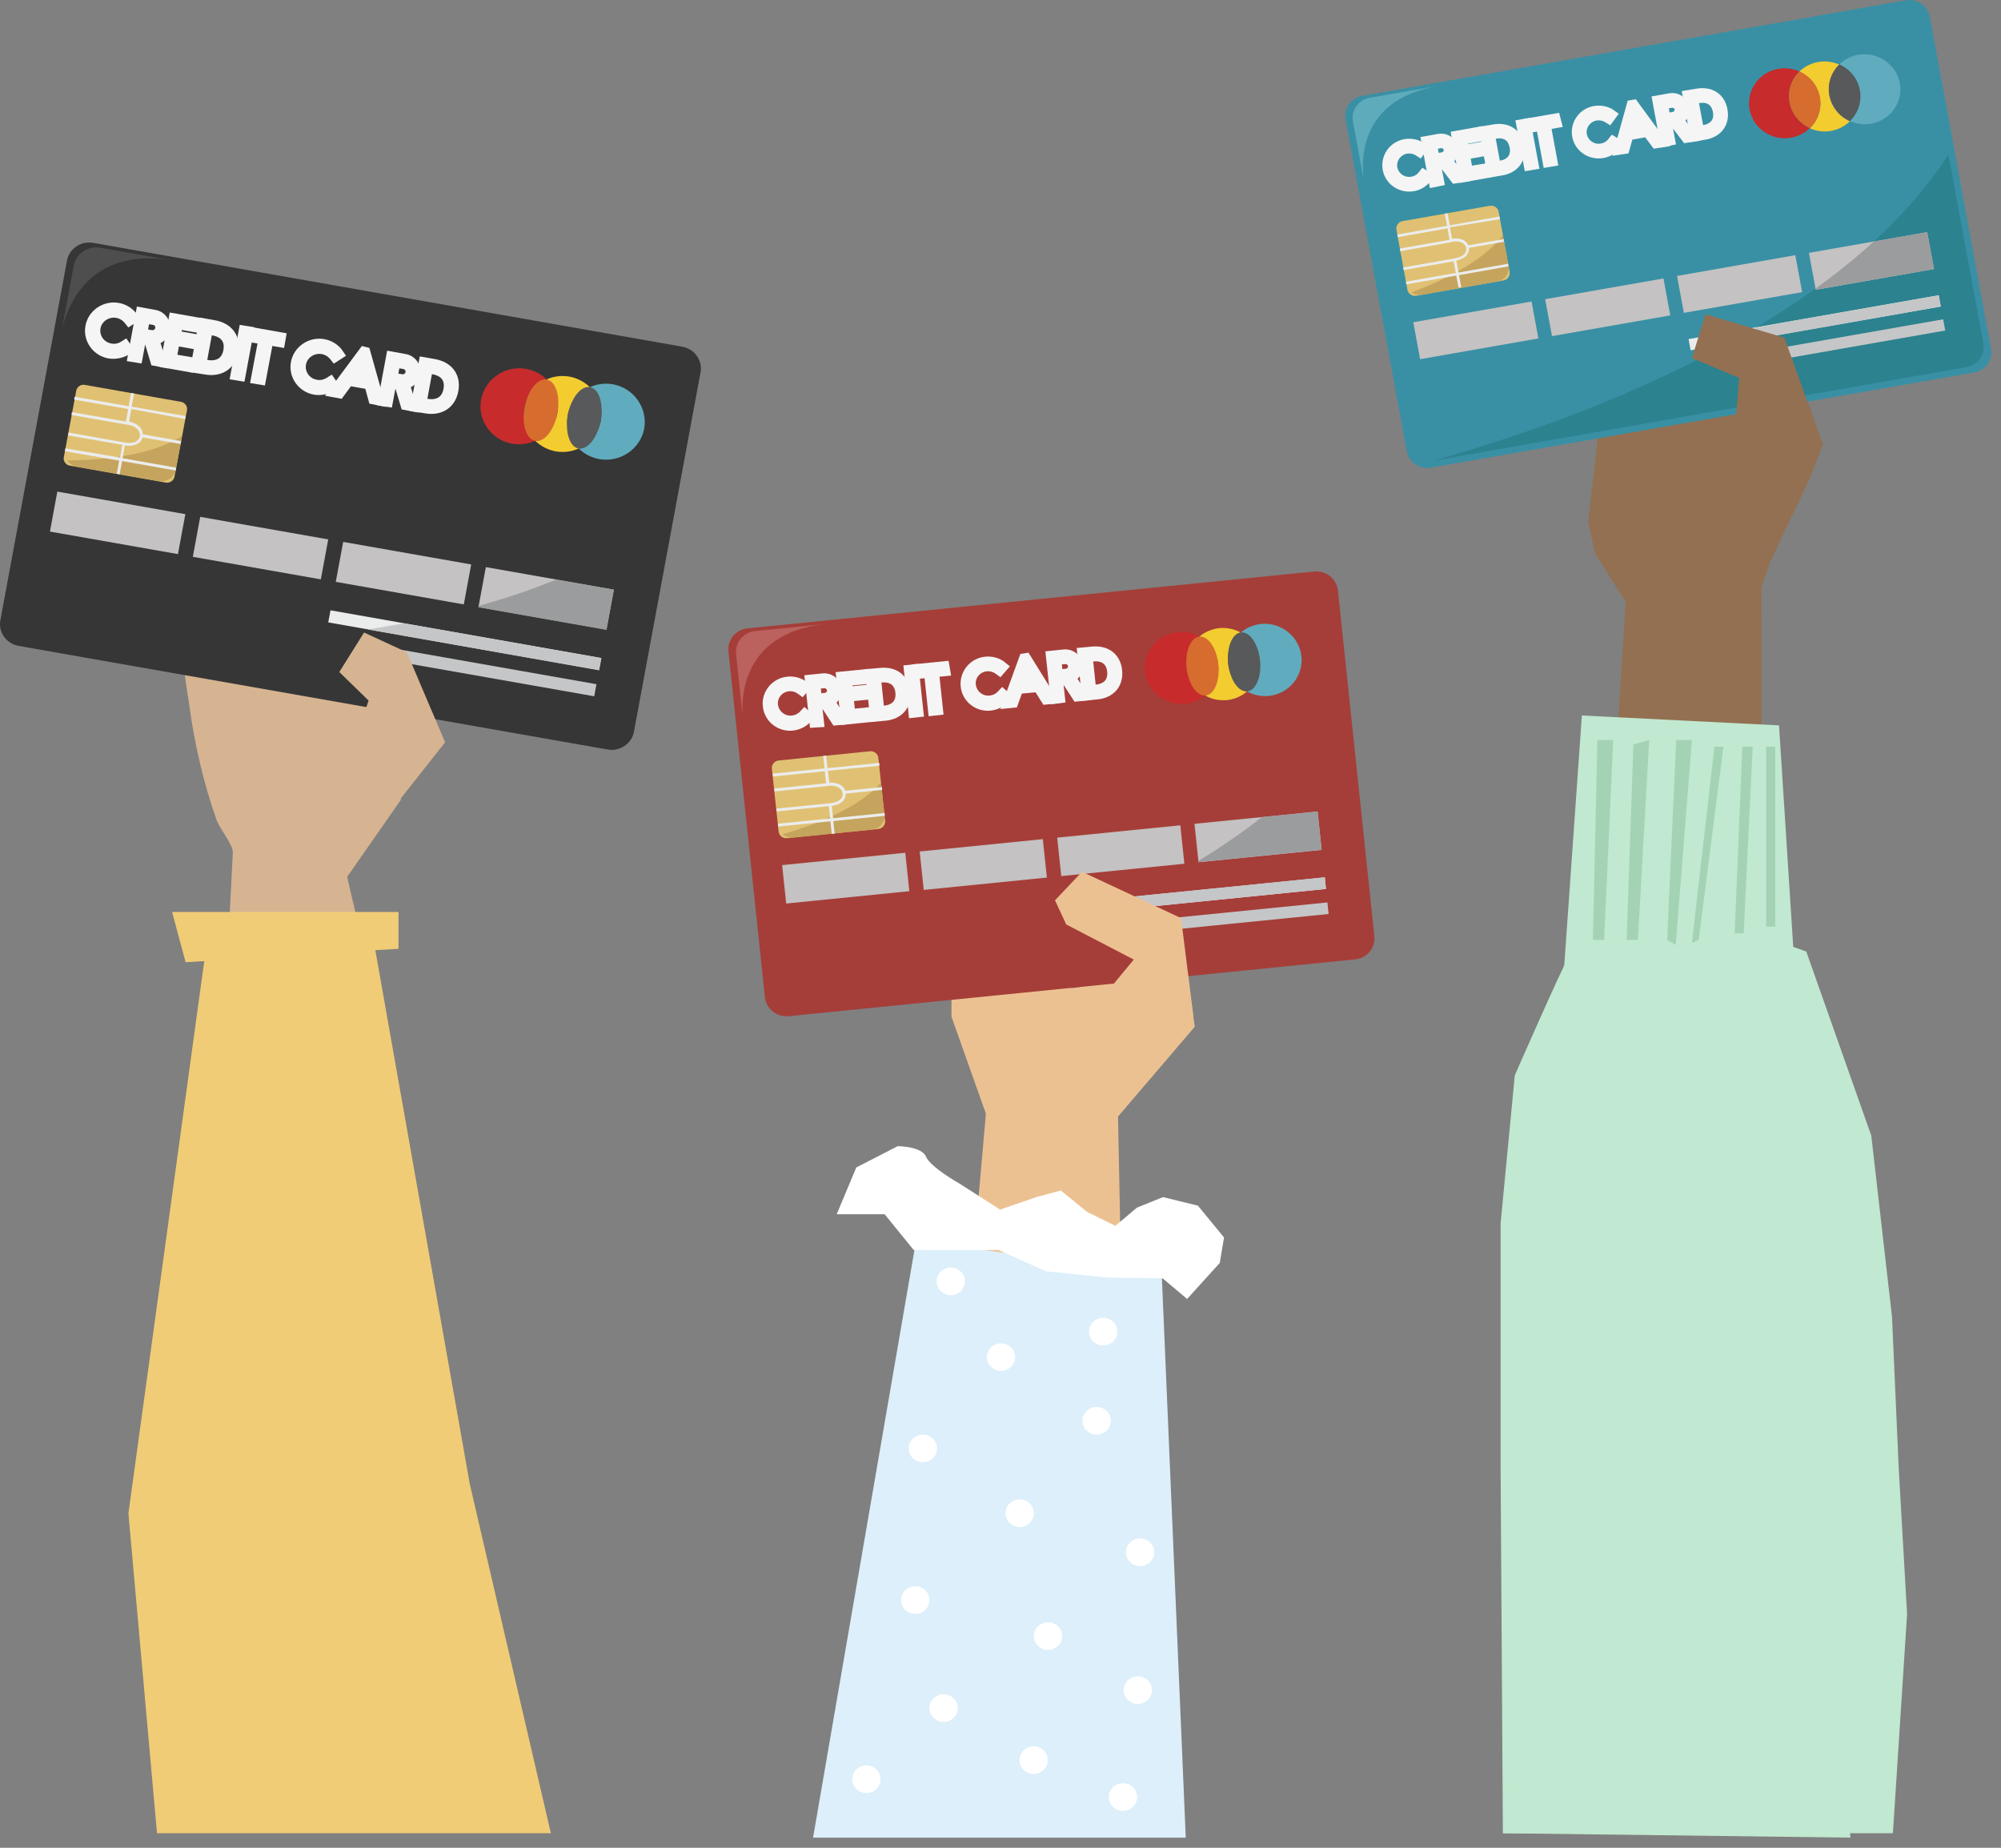 <svg width="183" height="169" viewBox="0 0 183 169" fill="none" xmlns="http://www.w3.org/2000/svg">
<rect x="0" y="0" width="183" height="169" fill="#808080" stroke="none"/>
<path d="M145.245 47.731L145.863 50.602L148.682 55.059L145.821 100.352L161.114 96.999L161.094 53.694L161.876 51.425L165.56 43.656L166.713 40.644L164.531 34.541C159.53 35.545 149.609 37.532 146.336 38.155L145.245 47.731Z" fill="#937051"/>
<path d="M37.103 57.127C36.979 56.605 36.732 56.163 36.156 55.882C35.682 55.641 34.571 55.26 34.036 55.22C32.924 55.159 32.43 56.083 31.36 56.424C30.393 56.745 30.434 56.163 29.652 55.701C28.252 54.838 26.894 55.24 25.947 56.525C25.947 56.525 23.148 54.416 20.986 57.408C20.986 57.408 18.784 55.762 17.158 58.633C16.417 59.917 17.137 63.17 17.323 64.575C17.796 68.089 18.64 71.723 19.834 75.075C20.081 75.738 21.316 77.284 21.295 77.946C21.131 81.299 20.945 84.672 20.781 88.025C20.698 89.671 20.266 91.659 20.513 93.305C20.637 94.128 20.39 93.947 21.357 94.449C23.106 95.373 25.37 95.754 27.326 95.835C29.055 95.895 30.804 95.694 32.451 95.212C33.336 94.951 34.303 94.51 34.53 93.626C34.633 93.184 34.55 92.743 34.468 92.301C33.851 88.226 32.636 84.291 31.751 80.195L36.65 73.168V73.148C36.732 70.438 36.815 67.727 36.876 65.017C36.938 63.23 36.979 61.443 37.041 59.657C37.103 58.874 37.267 57.91 37.103 57.127Z" fill="#D6B492"/>
<path d="M42.969 135.747L34.324 86.901L36.444 86.78V83.407H15.738L16.973 88.005L18.681 87.904L11.745 138.417L14.359 167.669H50.379L42.969 135.747Z" fill="#F1CC76"/>
<path d="M169.224 168.07L137.465 167.669L144.669 65.439L162.699 66.342L169.224 168.07Z" fill="#C1E8D0"/>
<path d="M137.444 167.669L137.238 134.502V111.876L138.535 98.344C138.535 98.344 143.022 88.125 143.31 87.844C143.598 87.563 160.414 85.355 160.414 85.355L165.19 87.021L171.138 103.865L173.032 120.429L173.649 134.342L174.411 147.632L173.114 167.669H137.444Z" fill="#C1E8D0"/>
<path d="M145.678 85.957H146.707L147.53 67.687H146.089L145.678 85.957Z" fill="#A3D3B4"/>
<path d="M148.765 85.957H149.794L150.823 67.687L149.382 68.089L148.765 85.957Z" fill="#A3D3B4"/>
<path d="M153.293 67.687L152.47 85.957L153.252 86.419L154.734 67.687H153.293Z" fill="#A3D3B4"/>
<path d="M154.734 86.238L155.352 85.957L157.616 68.29H156.793L154.734 86.238Z" fill="#A3D3B4"/>
<path d="M158.645 85.355H159.468L160.291 68.29H159.344L158.645 85.355Z" fill="#A3D3B4"/>
<path d="M162.35 68.29H161.526V84.752H162.35V68.29Z" fill="#A3D3B4"/>
<path d="M108.752 90.253L108.134 85.997L98.666 83.688L98.151 86.76L102.144 89.711L98.131 90.374L87.016 88.366V92.984L90.165 101.858L84.752 163.453H103.482L102.247 102.119L109.266 93.907L108.752 90.253Z" fill="#ECC192"/>
<path d="M108.443 168.07L106.241 116.413L83.765 113.542L74.358 168.07H108.443Z" fill="#DCEFFA"/>
<path d="M79.236 163.995C79.952 163.995 80.533 163.429 80.533 162.73C80.533 162.032 79.952 161.465 79.236 161.465C78.52 161.465 77.939 162.032 77.939 162.73C77.939 163.429 78.52 163.995 79.236 163.995Z" fill="white"/>
<path d="M86.297 157.49C87.013 157.49 87.593 156.924 87.593 156.225C87.593 155.527 87.013 154.96 86.297 154.96C85.581 154.96 85 155.527 85 156.225C85 156.924 85.581 157.49 86.297 157.49Z" fill="white"/>
<path d="M97.143 149.64C97.143 148.937 96.567 148.375 95.847 148.375C95.126 148.375 94.55 148.937 94.55 149.64C94.55 150.343 95.126 150.905 95.847 150.905C96.546 150.905 97.143 150.343 97.143 149.64Z" fill="white"/>
<path d="M85 146.348C85 145.645 84.423 145.083 83.703 145.083C82.983 145.083 82.406 145.645 82.406 146.348C82.406 147.05 82.983 147.612 83.703 147.612C84.423 147.612 85 147.05 85 146.348Z" fill="white"/>
<path d="M93.254 139.662C93.97 139.662 94.55 139.096 94.55 138.397C94.55 137.699 93.97 137.133 93.254 137.133C92.538 137.133 91.957 137.699 91.957 138.397C91.957 139.096 92.538 139.662 93.254 139.662Z" fill="white"/>
<path d="M102.701 165.621C103.417 165.621 103.998 165.055 103.998 164.356C103.998 163.658 103.417 163.092 102.701 163.092C101.985 163.092 101.404 163.658 101.404 164.356C101.404 165.055 101.985 165.621 102.701 165.621Z" fill="white"/>
<path d="M94.529 162.248C95.245 162.248 95.826 161.682 95.826 160.984C95.826 160.285 95.245 159.719 94.529 159.719C93.813 159.719 93.232 160.285 93.232 160.984C93.232 161.682 93.813 162.248 94.529 162.248Z" fill="white"/>
<path d="M104.059 155.844C104.776 155.844 105.356 155.278 105.356 154.579C105.356 153.881 104.776 153.314 104.059 153.314C103.343 153.314 102.763 153.881 102.763 154.579C102.763 155.278 103.343 155.844 104.059 155.844Z" fill="white"/>
<path d="M104.265 143.236C104.982 143.236 105.562 142.669 105.562 141.971C105.562 141.272 104.982 140.706 104.265 140.706C103.549 140.706 102.969 141.272 102.969 141.971C102.969 142.669 103.549 143.236 104.265 143.236Z" fill="white"/>
<path d="M85.7 132.475C85.7 131.772 85.124 131.21 84.403 131.21C83.683 131.21 83.106 131.772 83.106 132.475C83.106 133.177 83.683 133.74 84.403 133.74C85.124 133.74 85.7 133.177 85.7 132.475Z" fill="white"/>
<path d="M100.293 131.21C101.009 131.21 101.59 130.644 101.59 129.945C101.59 129.246 101.009 128.68 100.293 128.68C99.577 128.68 98.996 129.246 98.996 129.945C98.996 130.644 99.577 131.21 100.293 131.21Z" fill="white"/>
<path d="M91.545 125.388C92.261 125.388 92.841 124.821 92.841 124.123C92.841 123.424 92.261 122.858 91.545 122.858C90.829 122.858 90.248 123.424 90.248 124.123C90.248 124.821 90.829 125.388 91.545 125.388Z" fill="white"/>
<path d="M102.186 121.794C102.186 121.091 101.61 120.529 100.889 120.529C100.169 120.529 99.593 121.091 99.593 121.794C99.593 122.497 100.169 123.059 100.889 123.059C101.61 123.059 102.186 122.497 102.186 121.794Z" fill="white"/>
<path d="M83.559 114.325L80.904 111.053H76.52L78.311 106.777L82.098 104.829C82.098 104.829 84.279 104.829 84.691 105.793C85.082 106.756 87.799 108.282 87.799 108.282L91.463 110.631L94.838 109.467L97.02 108.885L99.408 110.832L102.001 112.117L103.977 110.451L106.365 109.487L109.555 110.27L111.943 113.181L111.552 115.51L108.567 118.802L106.324 116.915L101.425 116.855L95.662 116.273L91.319 114.325L87.305 114.345L83.559 114.325Z" fill="white"/>
<path d="M86.955 118.461C87.671 118.461 88.252 117.895 88.252 117.196C88.252 116.498 87.671 115.931 86.955 115.931C86.239 115.931 85.658 116.498 85.658 117.196C85.658 117.895 86.239 118.461 86.955 118.461Z" fill="white"/>
<path d="M108.752 79.814L108.134 75.557L98.666 73.249L98.151 76.32L102.144 79.272L109.266 83.468L108.752 79.814Z" fill="#ECC192"/>
<path d="M55.566 68.55L1.701 59.074C0.589 58.874 -0.172 57.83 0.034 56.725L6.126 23.84C6.332 22.736 7.402 22.013 8.534 22.214L62.4 31.71C63.511 31.911 64.272 32.955 64.067 34.059L57.974 66.944C57.768 68.028 56.678 68.751 55.566 68.55Z" fill="#363636"/>
<g opacity="0.3">
<path opacity="0.3" d="M2.092 58.472L55.01 67.788C56.122 67.989 57.212 67.246 57.418 66.162L60.876 47.47C43.834 60.078 15.038 59.476 2.092 58.472Z" fill="#363636"/>
</g>
<path d="M15.162 44.138L6.394 42.592C6.023 42.532 5.756 42.17 5.838 41.809L6.97 35.746C7.032 35.384 7.402 35.123 7.773 35.204L16.541 36.749C16.912 36.81 17.179 37.171 17.097 37.532L15.965 43.575C15.903 43.957 15.533 44.198 15.162 44.138Z" fill="#E0C173"/>
<path d="M16.088 42.913L16.644 39.881C13.742 41.748 9.028 42.09 6.167 42.11C6.373 42.411 6.682 42.632 7.073 42.692L14.503 43.997C15.223 44.137 15.944 43.656 16.088 42.913Z" fill="#C5A45D"/>
<path d="M16.951 47.024L5.243 44.962L4.567 48.617L16.274 50.679L16.951 47.024Z" fill="#C4C2C2"/>
<path d="M30.019 49.334L18.311 47.272L17.635 50.927L29.342 52.989L30.019 49.334Z" fill="#C4C2C2"/>
<path d="M43.092 51.624L31.385 49.562L30.708 53.217L42.416 55.279L43.092 51.624Z" fill="#C4C2C2"/>
<path d="M56.14 53.93L44.433 51.868L43.756 55.523L55.464 57.585L56.14 53.93Z" fill="#C4C2C2"/>
<path d="M11.622 31.931C11.169 32.252 10.572 32.373 10.016 32.292C8.864 32.092 8.102 31.007 8.308 29.883C8.514 28.759 9.625 27.996 10.778 28.197C11.334 28.297 11.848 28.618 12.157 29.08L11.848 29.281C11.519 28.859 11.128 28.658 10.716 28.578C9.79 28.418 8.864 29.02 8.699 29.943C8.534 30.867 9.152 31.75 10.099 31.911C10.51 31.991 10.943 31.931 11.416 31.63L11.622 31.931Z" fill="#F5F5F5" stroke="#F5F5F5" stroke-miterlimit="10"/>
<path d="M12.178 32.614L12.919 28.618L14.133 28.839C14.751 28.94 15.162 29.542 15.059 30.144C14.977 30.626 14.565 30.987 14.071 31.068L14.668 33.055L14.236 32.975L13.66 31.048L12.878 30.907L12.548 32.674L12.178 32.614ZM12.96 30.546L13.804 30.686C14.215 30.767 14.627 30.485 14.689 30.084C14.771 29.683 14.483 29.281 14.071 29.221L13.227 29.08L12.96 30.546Z" fill="#F5F5F5" stroke="#F5F5F5" stroke-miterlimit="10"/>
<path d="M16.232 29.602L16.026 30.726L17.488 30.987L17.426 31.369L15.965 31.108L15.635 32.855L17.303 33.136L17.241 33.517L15.183 33.156L15.924 29.16L17.982 29.522L17.92 29.903L16.232 29.602Z" fill="#F5F5F5" stroke="#F5F5F5" stroke-miterlimit="10"/>
<path d="M17.92 33.617L18.661 29.622L19.567 29.783C20.822 30.003 21.522 30.887 21.296 32.132C21.069 33.376 20.081 33.979 18.826 33.758L17.92 33.617ZM18.373 33.316L18.908 33.416C19.958 33.597 20.74 33.136 20.925 32.092C21.11 31.047 20.555 30.365 19.505 30.184L18.97 30.084L18.373 33.316Z" fill="#F5F5F5" stroke="#F5F5F5" stroke-miterlimit="10"/>
<path d="M21.954 34.34L21.584 34.28L22.325 30.285L22.695 30.345L21.954 34.34Z" fill="#F5F5F5" stroke="#F5F5F5" stroke-miterlimit="10"/>
<path d="M25.576 31.249L24.506 31.068L23.827 34.682L23.456 34.621L24.136 31.008L23.065 30.827L23.127 30.446L25.638 30.887L25.576 31.249Z" fill="#F5F5F5" stroke="#F5F5F5" stroke-miterlimit="10"/>
<path d="M30.414 35.244C29.961 35.565 29.364 35.685 28.808 35.605C27.656 35.404 26.894 34.32 27.1 33.196C27.306 32.072 28.417 31.309 29.57 31.509C30.126 31.61 30.64 31.931 30.949 32.393L30.64 32.593C30.311 32.172 29.92 31.971 29.508 31.891C28.582 31.73 27.656 32.333 27.491 33.256C27.326 34.18 27.944 35.063 28.891 35.224C29.302 35.304 29.735 35.244 30.208 34.943L30.414 35.244Z" fill="#F5F5F5" stroke="#F5F5F5" stroke-miterlimit="10"/>
<path d="M33.378 32.232L34.593 36.569L34.181 36.488L33.81 35.123L31.876 34.782L31.032 35.926L30.6 35.846L33.296 32.212L33.378 32.232ZM32.102 34.44L33.687 34.721L33.193 32.975L32.102 34.44Z" fill="#F5F5F5" stroke="#F5F5F5" stroke-miterlimit="10"/>
<path d="M35.065 36.649L35.806 32.654L37.021 32.875C37.638 32.975 38.05 33.577 37.947 34.18C37.865 34.661 37.453 35.023 36.959 35.103L37.556 37.091L37.124 37.01L36.547 35.083L35.765 34.943L35.436 36.709L35.065 36.649ZM35.848 34.581L36.691 34.722C37.103 34.802 37.515 34.521 37.577 34.119C37.659 33.718 37.371 33.316 36.959 33.256L36.115 33.116L35.848 34.581Z" fill="#F5F5F5" stroke="#F5F5F5" stroke-miterlimit="10"/>
<path d="M38.05 37.171L38.791 33.176L39.696 33.336C40.952 33.557 41.652 34.441 41.425 35.685C41.199 36.93 40.211 37.532 38.955 37.312L38.05 37.171ZM38.503 36.87L39.038 36.97C40.087 37.151 40.87 36.689 41.055 35.645C41.24 34.601 40.684 33.919 39.635 33.738L39.099 33.638L38.503 36.87Z" fill="#F5F5F5" stroke="#F5F5F5" stroke-miterlimit="10"/>
<path d="M47.971 37.251C48.176 36.087 48.979 35.163 49.988 34.701C49.494 34.219 48.856 33.878 48.115 33.737C46.201 33.396 44.348 34.661 43.998 36.548C43.648 38.435 44.924 40.242 46.839 40.584C47.58 40.704 48.3 40.604 48.917 40.323C48.176 39.54 47.765 38.415 47.971 37.251Z" fill="#C72B2C"/>
<path d="M51.923 37.954C52.129 36.789 52.931 35.866 53.94 35.404C53.446 34.922 52.808 34.581 52.067 34.44C51.326 34.32 50.606 34.42 49.988 34.701C50.791 35.484 51.182 36.608 50.976 37.773C50.77 38.937 49.968 39.861 48.959 40.323C49.453 40.805 50.091 41.146 50.832 41.286C51.573 41.407 52.293 41.306 52.911 41.025C52.108 40.242 51.717 39.118 51.923 37.954Z" fill="#F3CC30"/>
<path d="M50.977 37.782C51.264 36.232 50.825 34.858 49.998 34.712C49.17 34.566 48.266 35.704 47.979 37.254C47.693 38.803 48.131 40.177 48.959 40.323C49.787 40.469 50.69 39.331 50.977 37.782Z" fill="#D66D2E"/>
<path d="M56.039 35.143C55.298 35.022 54.577 35.123 53.96 35.404C54.763 36.187 55.154 37.311 54.948 38.476C54.742 39.64 53.939 40.564 52.931 41.025C53.425 41.507 54.063 41.849 54.804 41.989C56.718 42.33 58.57 41.066 58.92 39.178C59.229 37.291 57.953 35.484 56.039 35.143Z" fill="#60ACBE"/>
<path d="M54.935 38.478C55.222 36.929 54.783 35.554 53.956 35.409C53.128 35.263 52.224 36.401 51.937 37.95C51.651 39.499 52.089 40.874 52.917 41.02C53.745 41.165 54.648 40.028 54.935 38.478Z" fill="#58595A"/>
<path d="M54.997 60.182L30.225 55.819L30.02 56.925L54.792 61.289L54.997 60.182Z" fill="#EBECEC"/>
<path d="M54.549 62.576L35.63 59.244L35.425 60.351L54.344 63.683L54.549 62.576Z" fill="#C5C6C7"/>
<path d="M16.932 38.315L16.973 38.054L12.033 37.191L12.259 35.986L11.992 35.946L11.765 37.151L6.825 36.288L6.784 36.549L11.724 37.412L11.518 38.556L6.579 37.693L6.537 37.954L11.477 38.817L11.621 38.837C11.662 38.837 12.836 38.978 12.794 39.861C12.794 39.861 12.774 40.122 12.547 40.303C12.3 40.504 11.889 40.564 11.354 40.464L6.27 39.56L6.229 39.821L11.189 40.684L10.983 41.849L5.982 41.006L5.94 41.267L10.901 42.13L10.675 43.334L10.942 43.375L11.168 42.17L16.067 43.033L16.108 42.772L11.21 41.909L11.415 40.745C11.971 40.825 12.403 40.724 12.712 40.504C12.918 40.343 13.021 40.122 13.041 40.002L16.52 40.604L16.561 40.343L13.062 39.721C13.021 38.978 12.3 38.657 11.806 38.556L12.012 37.412L16.932 38.315Z" fill="#EBECEC"/>
<path d="M54.784 61.303L54.99 60.199L36.918 57.007C35.827 57.207 34.736 57.408 33.625 57.569L54.784 61.303Z" fill="#C5C6C7"/>
<path d="M56.143 53.935L50.853 53.011C48.568 53.955 46.201 54.738 43.773 55.42L43.752 55.541L55.464 57.609L56.143 53.935Z" fill="#9B9C9D"/>
<path d="M6.744 24.282L5.694 30.004C6.291 27.595 8.473 22.535 15.903 23.84L9.152 22.656C8.041 22.455 6.95 23.198 6.744 24.282Z" fill="#4E4E4E"/>
<path d="M36.589 73.108L40.705 67.888L37.206 59.657L33.295 57.85L31.031 61.463L33.707 64.073L31.649 70.297L36.589 73.108Z" fill="#D6B492"/>
<path d="M123.943 87.744L72.115 92.944C71.045 93.044 70.077 92.281 69.954 91.217L66.619 59.576C66.516 58.512 67.299 57.569 68.369 57.468L120.196 52.268C121.267 52.168 122.234 52.931 122.358 53.995L125.692 85.636C125.795 86.7 125.013 87.643 123.943 87.744Z" fill="#A53E39"/>
<g opacity="0.3">
<path opacity="0.3" d="M72.321 92.301L123.243 87.202C124.313 87.102 125.096 86.138 124.993 85.094L123.099 67.105C110.914 83.026 84.424 89.872 72.321 92.301Z" fill="#A53E39"/>
</g>
<path d="M80.328 75.818L71.971 76.662C71.58 76.702 71.251 76.421 71.209 76.059L70.592 70.297C70.551 69.916 70.839 69.595 71.209 69.555L79.566 68.711C79.957 68.671 80.286 68.952 80.328 69.314L80.945 75.076C80.986 75.437 80.719 75.778 80.328 75.818Z" fill="#E0C173"/>
<path d="M80.883 74.473L80.575 71.562C78.434 74.031 74.194 75.537 71.58 76.3C71.848 76.521 72.198 76.641 72.568 76.601L79.71 75.879C80.451 75.798 80.966 75.176 80.883 74.473Z" fill="#C5A45D"/>
<path d="M82.793 77.994L71.531 79.123L71.901 82.638L83.163 81.509L82.793 77.994Z" fill="#C4C2C2"/>
<path d="M95.371 76.748L84.109 77.877L84.48 81.392L95.741 80.263L95.371 76.748Z" fill="#C4C2C2"/>
<path d="M107.946 75.482L96.685 76.611L97.055 80.126L108.316 78.997L107.946 75.482Z" fill="#C4C2C2"/>
<path d="M120.502 74.218L109.24 75.347L109.61 78.862L120.872 77.734L120.502 74.218Z" fill="#C4C2C2"/>
<path d="M73.844 65.579C73.514 66.001 73 66.262 72.465 66.322C71.353 66.442 70.365 65.639 70.262 64.555C70.139 63.471 70.962 62.487 72.053 62.387C72.588 62.327 73.144 62.487 73.555 62.829L73.329 63.09C72.918 62.788 72.506 62.688 72.115 62.728C71.209 62.809 70.55 63.612 70.653 64.495C70.756 65.378 71.559 66.041 72.465 65.941C72.856 65.9 73.247 65.74 73.597 65.358L73.844 65.579Z" fill="#F5F5F5" stroke="#F5F5F5" stroke-miterlimit="10"/>
<path d="M74.523 66.041L74.111 62.206L75.284 62.086C75.881 62.025 76.417 62.467 76.478 63.049C76.519 63.511 76.252 63.953 75.82 64.133L76.89 65.8L76.478 65.84L75.429 64.234L74.667 64.314L74.852 66.021L74.523 66.041ZM74.667 63.953L75.47 63.872C75.861 63.832 76.17 63.491 76.128 63.089C76.087 62.708 75.717 62.407 75.326 62.447L74.523 62.527L74.667 63.953Z" fill="#F5F5F5" stroke="#F5F5F5" stroke-miterlimit="10"/>
<path d="M77.405 62.246L77.508 63.31L78.907 63.17L78.949 63.531L77.549 63.672L77.734 65.358L79.34 65.198L79.381 65.559L77.384 65.76L76.973 61.925L78.969 61.724L79.01 62.086L77.405 62.246Z" fill="#F5F5F5" stroke="#F5F5F5" stroke-miterlimit="10"/>
<path d="M80.06 65.499L79.648 61.664L80.534 61.584C81.748 61.463 82.633 62.086 82.756 63.29C82.88 64.495 82.159 65.298 80.945 65.418L80.06 65.499ZM80.389 65.097L80.904 65.037C81.913 64.937 82.489 64.314 82.386 63.31C82.283 62.307 81.583 61.825 80.575 61.925L80.06 61.985L80.389 65.097Z" fill="#F5F5F5" stroke="#F5F5F5" stroke-miterlimit="10"/>
<path d="M83.95 65.097L83.58 65.137L83.168 61.303L83.538 61.263L83.95 65.097Z" fill="#F5F5F5" stroke="#F5F5F5" stroke-miterlimit="10"/>
<path d="M86.4 61.343L85.371 61.443L85.741 64.916L85.371 64.957L85 61.483L83.971 61.584L83.93 61.222L86.338 60.981L86.4 61.343Z" fill="#F5F5F5" stroke="#F5F5F5" stroke-miterlimit="10"/>
<path d="M91.936 63.752C91.607 64.174 91.092 64.435 90.557 64.495C89.445 64.615 88.457 63.812 88.355 62.728C88.252 61.644 89.054 60.66 90.145 60.56C90.68 60.5 91.236 60.66 91.648 61.002L91.421 61.263C91.01 60.961 90.598 60.861 90.207 60.901C89.301 60.981 88.643 61.785 88.746 62.668C88.849 63.551 89.651 64.214 90.557 64.113C90.948 64.073 91.339 63.913 91.689 63.531L91.936 63.752Z" fill="#F5F5F5" stroke="#F5F5F5" stroke-miterlimit="10"/>
<path d="M93.809 60.239L96.074 63.893L95.683 63.933L94.962 62.788L93.089 62.969L92.636 64.234L92.225 64.274L93.686 60.259L93.809 60.239ZM93.254 62.608L94.777 62.447L93.851 60.962L93.254 62.608Z" fill="#F5F5F5" stroke="#F5F5F5" stroke-miterlimit="10"/>
<path d="M96.567 63.852L96.155 60.018L97.329 59.897C97.925 59.837 98.461 60.279 98.522 60.861C98.564 61.323 98.296 61.764 97.864 61.945L98.934 63.611L98.522 63.652L97.473 62.026L96.711 62.106L96.896 63.812L96.567 63.852ZM96.711 61.744L97.514 61.664C97.905 61.624 98.214 61.283 98.172 60.881C98.131 60.48 97.761 60.199 97.37 60.239L96.567 60.319L96.711 61.744Z" fill="#F5F5F5" stroke="#F5F5F5" stroke-miterlimit="10"/>
<path d="M99.428 63.551L99.017 59.717L99.902 59.636C101.116 59.516 102.001 60.138 102.125 61.343C102.248 62.547 101.528 63.35 100.313 63.471L99.428 63.551ZM99.758 63.17L100.272 63.11C101.281 63.009 101.857 62.387 101.754 61.383C101.651 60.379 100.951 59.897 99.943 59.998L99.428 60.038L99.758 63.17Z" fill="#F5F5F5" stroke="#F5F5F5" stroke-miterlimit="10"/>
<path d="M108.526 61.062C108.403 59.938 108.876 58.894 109.679 58.211C109.102 57.89 108.423 57.749 107.723 57.81C105.871 57.99 104.533 59.617 104.718 61.424C104.904 63.23 106.571 64.555 108.403 64.375C109.102 64.294 109.741 64.013 110.234 63.592C109.308 63.13 108.65 62.187 108.526 61.062Z" fill="#C72B2C"/>
<path d="M112.313 60.701C112.19 59.576 112.663 58.532 113.466 57.85C112.89 57.529 112.21 57.388 111.511 57.448C110.811 57.529 110.173 57.81 109.679 58.231C110.605 58.733 111.284 59.677 111.408 60.781C111.531 61.885 111.058 62.949 110.255 63.632C110.831 63.953 111.511 64.094 112.21 64.033C112.91 63.953 113.548 63.672 114.042 63.25C113.116 62.748 112.437 61.805 112.313 60.701Z" fill="#F3CC30"/>
<path d="M110.256 63.615C111.059 63.535 111.583 62.263 111.426 60.774C111.269 59.285 110.491 58.143 109.688 58.223C108.885 58.304 108.362 59.576 108.518 61.065C108.675 62.554 109.453 63.696 110.256 63.615Z" fill="#D66D2E"/>
<path d="M115.318 57.067C114.618 57.147 113.98 57.428 113.486 57.85C114.413 58.352 115.092 59.295 115.215 60.4C115.339 61.524 114.865 62.568 114.063 63.25C114.639 63.572 115.318 63.712 116.018 63.652C117.87 63.471 119.208 61.845 119.023 60.038C118.817 58.211 117.171 56.886 115.318 57.067Z" fill="#60ACBE"/>
<path d="M114.064 63.233C114.867 63.153 115.39 61.88 115.233 60.391C115.077 58.902 114.299 57.76 113.496 57.841C112.693 57.921 112.169 59.194 112.326 60.683C112.483 62.172 113.261 63.314 114.064 63.233Z" fill="#58595A"/>
<path d="M121.155 80.247L97.321 82.635L97.433 83.694L121.266 81.305L121.155 80.247Z" fill="#EBECEC"/>
<path d="M121.396 82.537L103.193 84.361L103.305 85.419L121.508 83.595L121.396 82.537Z" fill="#C5C6C7"/>
<path d="M80.43 70.036L80.409 69.775L75.675 70.257L75.552 69.113L75.284 69.133L75.408 70.277L70.674 70.759L70.694 71.02L75.428 70.538L75.552 71.642L70.818 72.124L70.838 72.385L75.573 71.903L75.717 71.883C75.758 71.883 76.869 71.703 77.055 72.526C77.055 72.526 77.116 72.767 76.952 73.008C76.766 73.249 76.416 73.409 75.902 73.469L71.003 73.951L71.024 74.212L75.799 73.73L75.922 74.855L71.147 75.337L71.168 75.597L75.943 75.116L76.067 76.26L76.334 76.24L76.211 75.096L80.924 74.614L80.903 74.353L76.19 74.835L76.067 73.71C76.602 73.63 76.972 73.449 77.178 73.148C77.322 72.947 77.343 72.727 77.343 72.586L80.677 72.245L80.656 71.984L77.302 72.325C77.075 71.662 76.314 71.542 75.84 71.582L75.717 70.498L80.43 70.036Z" fill="#EBECEC"/>
<path d="M121.266 81.299L121.164 80.235L103.771 81.982C102.824 82.444 101.878 82.906 100.91 83.347L121.266 81.299Z" fill="#C5C6C7"/>
<path d="M120.506 74.232L115.401 74.734C113.569 76.18 111.614 77.525 109.576 78.749L109.597 78.85L120.856 77.725L120.506 74.232Z" fill="#9B9C9D"/>
<path d="M67.319 59.838L67.895 65.339C67.793 62.99 68.41 57.79 75.573 57.067L69.069 57.71C67.998 57.83 67.196 58.774 67.319 59.838Z" fill="#BB615E"/>
<path d="M109.143 92.944L108.011 83.969L98.954 79.733L96.484 82.343L97.513 84.552L103.688 87.764L99.366 92.984L109.143 92.944Z" fill="#ECC192"/>
<path d="M180.565 34.059L130.858 42.772C129.829 42.953 128.841 42.27 128.655 41.266L123.057 10.931C122.872 9.927 123.551 8.943 124.6 8.762L174.287 0.029C175.317 -0.152 176.305 0.531 176.49 1.535L182.088 31.891C182.294 32.914 181.594 33.878 180.565 34.059Z" fill="#3990A5"/>
<path d="M131.002 42.15L179.845 33.577C180.874 33.397 181.574 32.413 181.389 31.409L178.198 14.143C167.619 30.425 142.528 38.938 131.002 42.15Z" fill="#2C828F"/>
<path d="M137.506 25.647L129.52 27.052C129.149 27.112 128.779 26.872 128.717 26.51L127.709 21.009C127.647 20.648 127.894 20.286 128.264 20.226L136.251 18.821C136.621 18.761 136.992 19.001 137.053 19.363L138.062 24.864C138.124 25.225 137.877 25.587 137.506 25.647Z" fill="#E0C173"/>
<path d="M137.959 24.302L137.444 21.511C135.551 24.041 131.578 25.807 129.108 26.731C129.376 26.932 129.726 27.012 130.076 26.952L136.93 25.747C137.63 25.627 138.083 24.964 137.959 24.302Z" fill="#C5A45D"/>
<path d="M140.068 27.576L129.251 29.473L129.874 32.852L140.691 30.955L140.068 27.576Z" fill="#C4C2C2"/>
<path d="M152.131 25.468L141.313 27.364L141.936 30.743L152.754 28.846L152.131 25.468Z" fill="#C4C2C2"/>
<path d="M164.19 23.339L153.372 25.236L153.995 28.615L164.812 26.718L164.19 23.339Z" fill="#C4C2C2"/>
<path d="M176.251 21.23L165.434 23.127L166.056 26.506L176.874 24.609L176.251 21.23Z" fill="#C4C2C2"/>
<path d="M130.487 16.191C130.199 16.612 129.725 16.913 129.211 16.994C128.161 17.174 127.132 16.492 126.947 15.448C126.761 14.404 127.461 13.4 128.532 13.219C129.046 13.139 129.602 13.239 130.013 13.54L129.808 13.822C129.396 13.56 128.984 13.5 128.593 13.56C127.729 13.721 127.153 14.524 127.297 15.387C127.461 16.231 128.285 16.813 129.149 16.652C129.52 16.592 129.89 16.411 130.199 16.01L130.487 16.191Z" fill="#F5F5F5" stroke="#F5F5F5" stroke-miterlimit="10"/>
<path d="M131.167 16.612L130.487 12.938L131.619 12.737C132.196 12.637 132.751 13.018 132.854 13.581C132.937 14.022 132.71 14.464 132.319 14.685L133.492 16.21L133.101 16.271L131.969 14.785L131.249 14.905L131.558 16.532L131.167 16.612ZM131.167 14.564L131.949 14.424C132.319 14.364 132.587 14.002 132.525 13.621C132.463 13.239 132.093 12.998 131.702 13.059L130.92 13.199L131.167 14.564Z" fill="#F5F5F5" stroke="#F5F5F5" stroke-miterlimit="10"/>
<path d="M133.677 12.737L133.863 13.761L135.221 13.52L135.283 13.862L133.924 14.103L134.213 15.729L135.756 15.468L135.818 15.809L133.904 16.15L133.245 12.456L135.159 12.115L135.221 12.456L133.677 12.737Z" fill="#F5F5F5" stroke="#F5F5F5" stroke-miterlimit="10"/>
<path d="M136.476 15.689L135.797 12.015L136.641 11.874C137.793 11.673 138.699 12.215 138.905 13.36C139.111 14.504 138.473 15.347 137.32 15.548L136.476 15.689ZM136.764 15.267L137.258 15.187C138.226 15.026 138.74 14.364 138.555 13.4C138.37 12.436 137.67 12.015 136.703 12.195L136.209 12.276L136.764 15.267Z" fill="#F5F5F5" stroke="#F5F5F5" stroke-miterlimit="10"/>
<path d="M140.202 15.026L139.852 15.086L139.173 11.412L139.523 11.352L140.202 15.026Z" fill="#F5F5F5" stroke="#F5F5F5" stroke-miterlimit="10"/>
<path d="M142.302 11.212L141.314 11.392L141.931 14.725L141.581 14.785L140.964 11.453L139.976 11.633L139.914 11.292L142.219 10.89L142.302 11.212Z" fill="#F5F5F5" stroke="#F5F5F5" stroke-miterlimit="10"/>
<path d="M147.818 13.159C147.53 13.581 147.056 13.882 146.542 13.962C145.492 14.143 144.463 13.46 144.278 12.416C144.093 11.372 144.792 10.368 145.863 10.188C146.377 10.107 146.933 10.208 147.345 10.509L147.139 10.79C146.727 10.529 146.315 10.469 145.924 10.529C145.06 10.69 144.484 11.493 144.628 12.356C144.792 13.199 145.616 13.781 146.48 13.621C146.851 13.56 147.221 13.38 147.53 12.978L147.818 13.159Z" fill="#F5F5F5" stroke="#F5F5F5" stroke-miterlimit="10"/>
<path d="M149.381 9.625L151.851 12.998L151.46 13.059L150.678 12.015L148.887 12.336L148.538 13.581L148.146 13.641L149.258 9.646L149.381 9.625ZM149.011 11.934L150.472 11.673L149.464 10.308L149.011 11.934Z" fill="#F5F5F5" stroke="#F5F5F5" stroke-miterlimit="10"/>
<path d="M152.304 12.898L151.625 9.224L152.757 9.023C153.333 8.923 153.889 9.304 153.992 9.866C154.074 10.308 153.848 10.75 153.457 10.971L154.63 12.496L154.239 12.557L153.107 11.071L152.387 11.191L152.695 12.818L152.304 12.898ZM152.284 10.87L153.066 10.73C153.436 10.669 153.704 10.308 153.642 9.927C153.58 9.545 153.21 9.304 152.819 9.364L152.037 9.505L152.284 10.87Z" fill="#F5F5F5" stroke="#F5F5F5" stroke-miterlimit="10"/>
<path d="M155.063 12.416L154.384 8.742L155.228 8.602C156.38 8.401 157.286 8.943 157.492 10.087C157.698 11.232 157.06 12.075 155.907 12.276L155.063 12.416ZM155.351 12.015L155.845 11.934C156.813 11.774 157.327 11.111 157.142 10.148C156.957 9.184 156.257 8.762 155.289 8.943L154.795 9.023L155.351 12.015Z" fill="#F5F5F5" stroke="#F5F5F5" stroke-miterlimit="10"/>
<path d="M163.666 9.365C163.46 8.281 163.851 7.237 164.572 6.534C163.996 6.273 163.316 6.173 162.637 6.293C160.867 6.594 159.694 8.261 160.002 10.007C160.332 11.754 162.02 12.898 163.79 12.597C164.469 12.477 165.066 12.155 165.519 11.714C164.592 11.292 163.872 10.449 163.666 9.365Z" fill="#C72B2C"/>
<path d="M167.309 8.742C167.103 7.658 167.494 6.614 168.215 5.912C167.638 5.651 166.959 5.55 166.28 5.671C165.6 5.791 165.004 6.112 164.551 6.554C165.498 6.976 166.218 7.819 166.424 8.903C166.63 9.987 166.239 11.031 165.518 11.734C166.094 11.995 166.774 12.095 167.453 11.975C168.132 11.854 168.729 11.533 169.182 11.091C168.235 10.67 167.515 9.806 167.309 8.742Z" fill="#F3CC30"/>
<path d="M166.444 8.883C166.239 7.799 165.518 6.956 164.571 6.534C163.83 7.257 163.46 8.301 163.666 9.365C163.872 10.449 164.592 11.292 165.539 11.714C166.259 11.011 166.63 9.967 166.444 8.883Z" fill="#D66D2E"/>
<path d="M169.944 5.008C169.265 5.129 168.668 5.45 168.215 5.891C169.162 6.313 169.882 7.156 170.088 8.24C170.294 9.325 169.903 10.369 169.182 11.071C169.759 11.332 170.438 11.433 171.117 11.312C172.887 11.011 174.06 9.345 173.752 7.598C173.422 5.871 171.714 4.707 169.944 5.008Z" fill="#60ACBE"/>
<path d="M170.088 8.241C169.882 7.156 169.162 6.313 168.215 5.892C167.474 6.614 167.103 7.658 167.309 8.722C167.515 9.807 168.236 10.65 169.182 11.071C169.903 10.369 170.294 9.325 170.088 8.241Z" fill="#58595A"/>
<path d="M177.297 27.004L154.427 31.014L154.616 32.041L177.487 28.032L177.297 27.004Z" fill="#EBECEC"/>
<path d="M177.711 29.203L160.249 32.264L160.438 33.292L177.9 30.23L177.711 29.203Z" fill="#C5C6C7"/>
<path d="M137.177 20.045L137.136 19.804L132.587 20.607L132.381 19.503L132.134 19.543L132.34 20.648L127.791 21.451L127.832 21.692L132.381 20.889L132.566 21.933L128.017 22.735L128.059 22.976L132.607 22.173L132.731 22.133C132.772 22.113 133.842 21.872 134.089 22.655C134.089 22.655 134.151 22.896 134.007 23.117C133.863 23.378 133.513 23.539 133.019 23.639L128.326 24.462L128.367 24.703L132.937 23.9L133.143 24.964L128.573 25.767L128.614 26.008L133.184 25.205L133.39 26.309L133.637 26.269L133.431 25.165L137.959 24.362L137.918 24.121L133.39 24.924L133.184 23.84C133.698 23.719 134.048 23.518 134.213 23.217C134.336 22.997 134.357 22.796 134.336 22.675L137.547 22.113L137.506 21.872L134.275 22.434C134.007 21.812 133.266 21.752 132.793 21.832L132.607 20.788L137.177 20.045Z" fill="#EBECEC"/>
<path d="M177.498 28.036L177.313 27.012L160.641 29.943C159.755 30.465 158.87 30.967 157.985 31.469L177.498 28.036Z" fill="#C5C6C7"/>
<path d="M176.243 21.23L171.365 22.093C169.698 23.619 167.907 25.044 166.055 26.39L166.075 26.49L176.881 24.603L176.243 21.23Z" fill="#9B9C9D"/>
<path d="M123.736 11.111L124.704 16.392C124.436 14.123 124.642 9.063 131.496 7.859L125.26 8.943C124.23 9.124 123.551 10.107 123.736 11.111Z" fill="#5EACBB"/>
<path d="M166.672 40.584L163.194 30.887L155.969 28.738L154.734 32.754L159.057 34.561L158.439 41.989L155.969 45.402L166.672 40.584Z" fill="#937051"/>
</svg>
